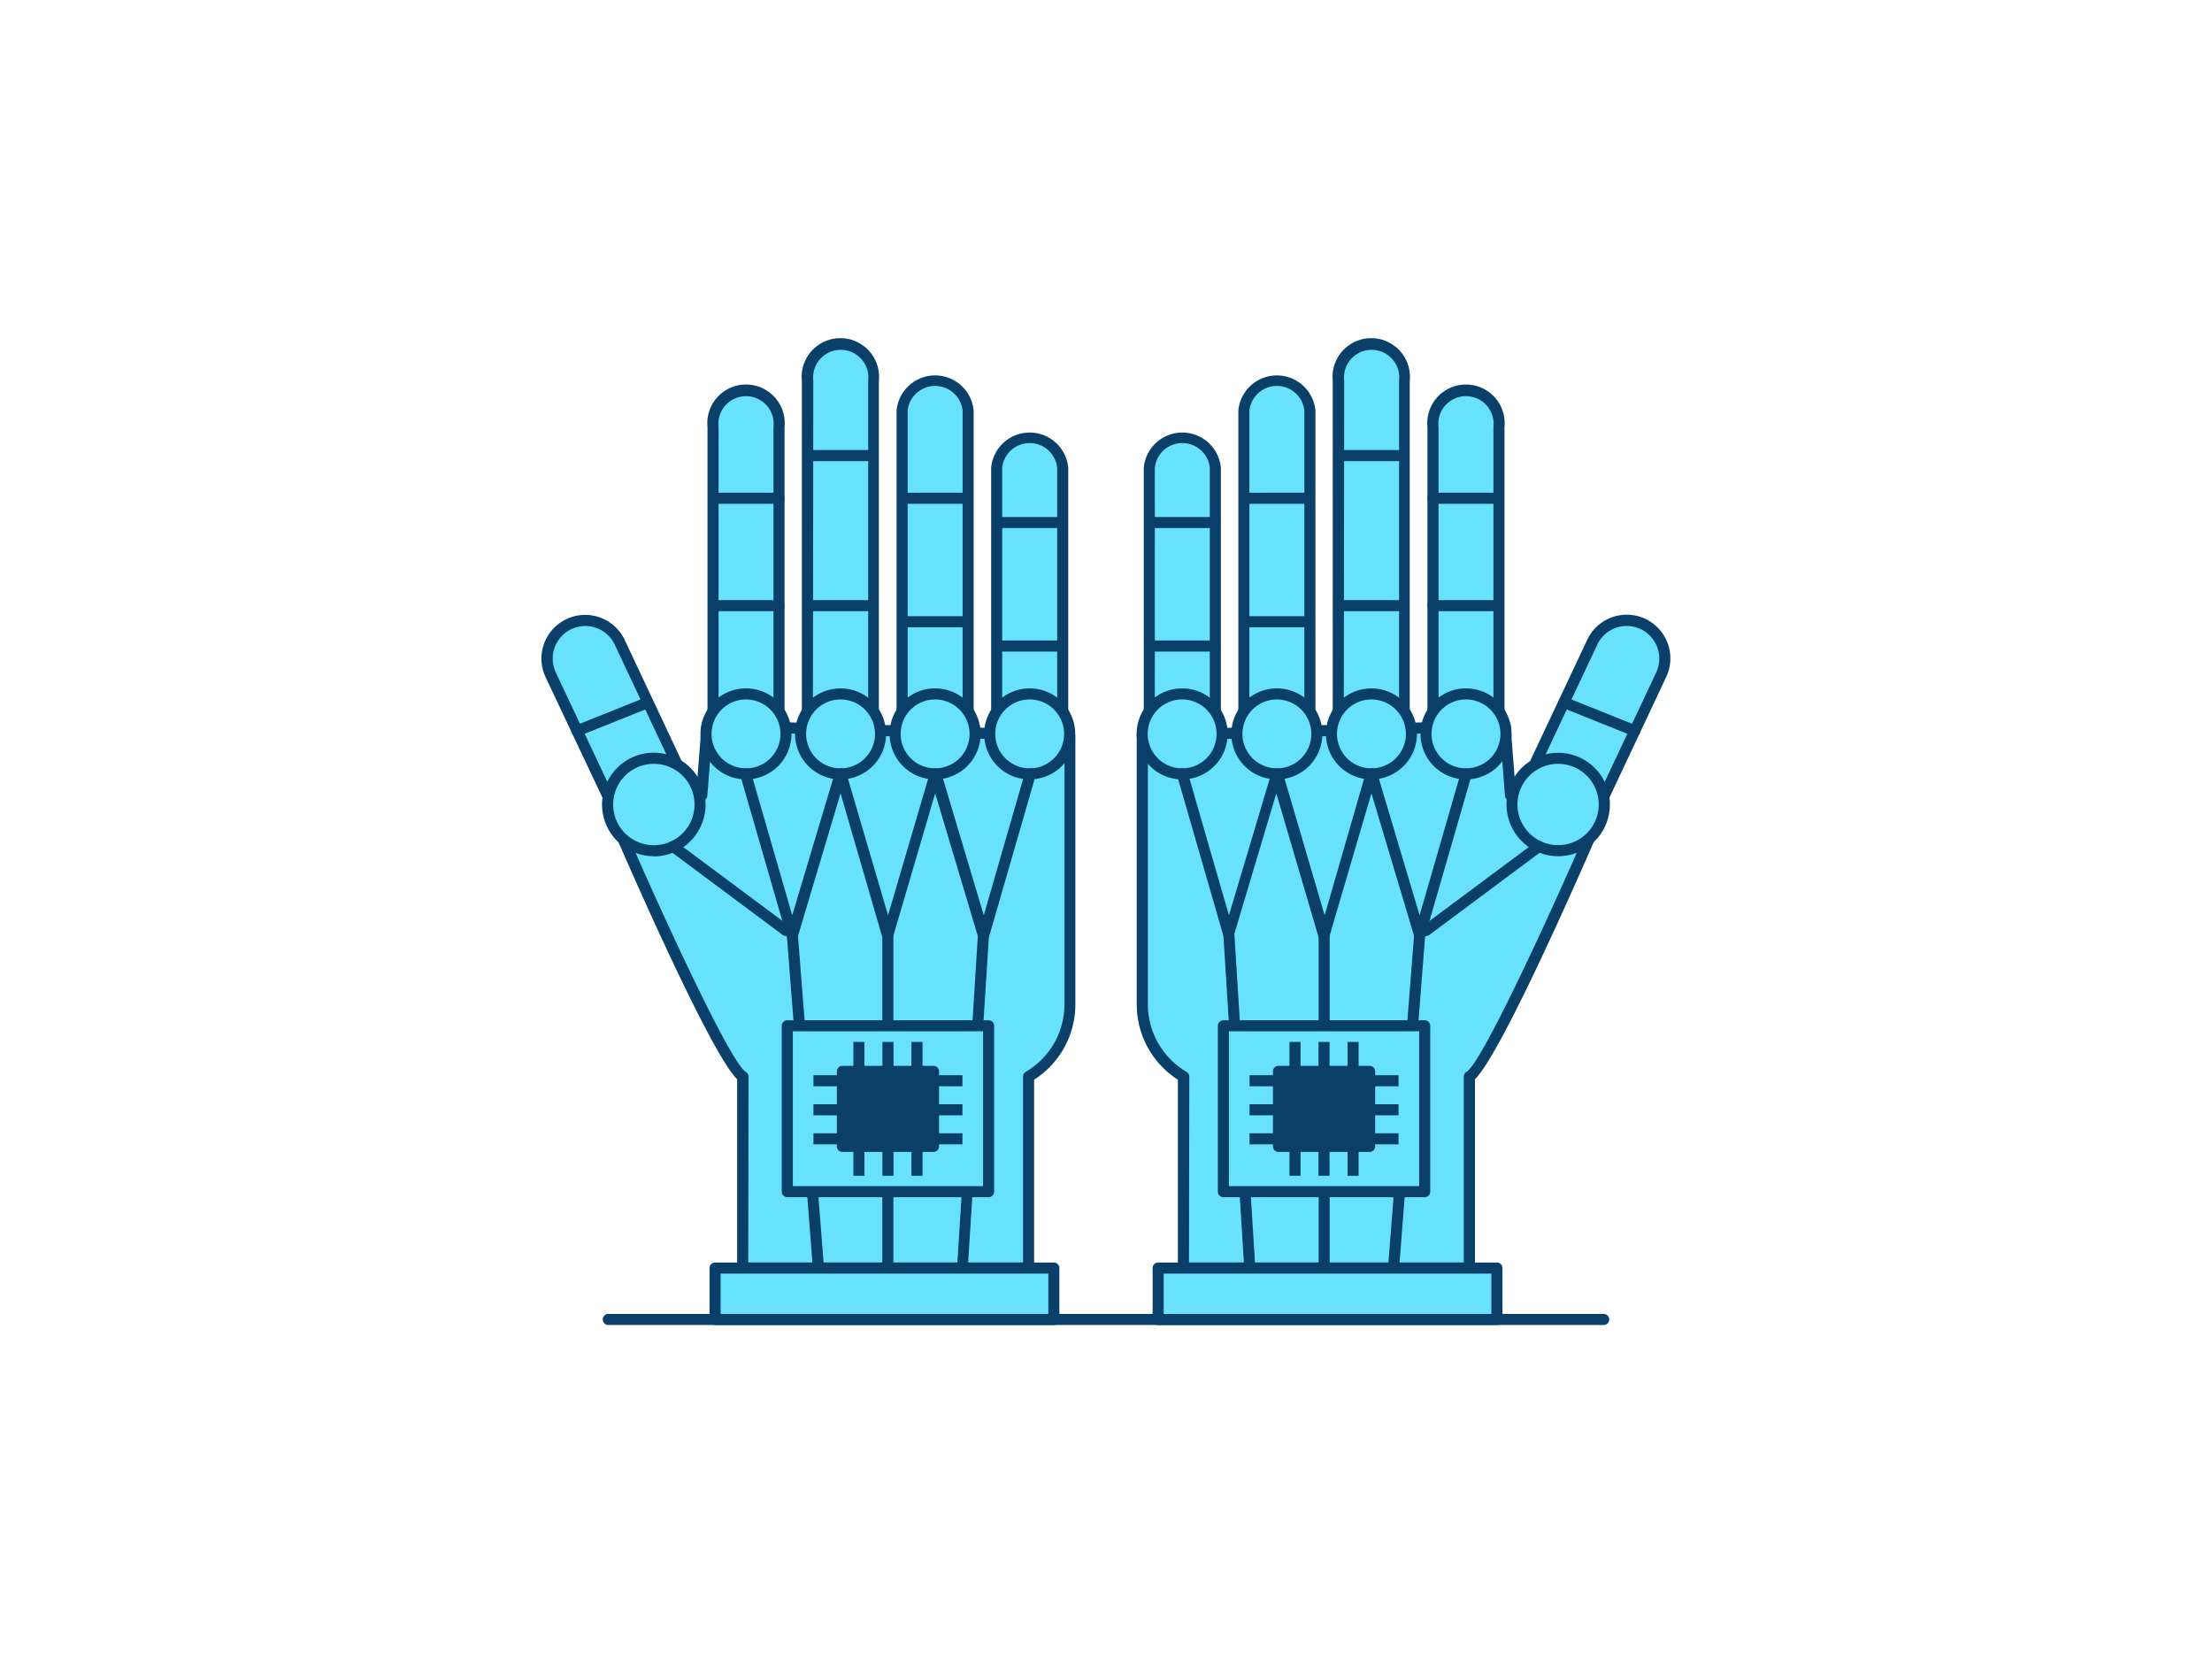 <svg id="_470_artificial_intelligence_outline" data-name="#470_artificial_intelligence_outline" xmlns="http://www.w3.org/2000/svg" viewBox="0 0 400 300" width="406" height="306" class="illustration"><path d="M290,238.86H110a1,1,0,1,1,0-2H290a1,1,0,0,1,0,2Z" fill="#093f68"></path><path d="M193.43,132.3v48.64a15.06,15.06,0,0,1-7.44,13v34.62H134.3V193.94c-4.11-2.42-22.8-45.69-22.8-45.69l6.54-7.2,8.81,2,1-12.61Z" fill="#68e1fd"></path><path d="M186,229.56H134.3a1,1,0,0,1-1-1V194.41c-4.81-4.64-19.69-38.75-22.72-45.76a1,1,0,0,1,.17-1.07l6.55-7.21a1,1,0,0,1,1-.3l7.67,1.77.89-11.44a1,1,0,0,1,1-.93l65.6,1.83a1,1,0,0,1,1,1v48.64A16.16,16.16,0,0,1,187,194.5v34.06A1,1,0,0,1,186,229.56Zm-50.69-2H185V193.94a1,1,0,0,1,.49-.86,14.14,14.14,0,0,0,7-12.14V133.27l-63.68-1.77-.9,11.66a1,1,0,0,1-.41.72.94.94,0,0,1-.81.17l-8.24-1.9-5.72,6.3c7.21,16.65,19.38,43,22.13,44.63a1,1,0,0,1,.5.86Z" fill="#093f68"></path><path d="M134.9,70.52h0a6,6,0,0,1,6,6V132a0,0,0,0,1,0,0H128.94a0,0,0,0,1,0,0V76.49a6,6,0,0,1,6-6Z" fill="#68e1fd"></path><path d="M140.87,133H128.94a1,1,0,0,1-1-1V76.49a7,7,0,1,1,13.93,0V132A1,1,0,0,1,140.87,133Zm-10.93-2h9.93V76.49a5,5,0,1,0-9.93,0Z" fill="#093f68"></path><circle cx="134.9" cy="131.97" r="7.23" fill="#68e1fd"></circle><path d="M134.9,140.2a8.23,8.23,0,1,1,8.23-8.23A8.24,8.24,0,0,1,134.9,140.2Zm0-14.46a6.23,6.23,0,1,0,6.23,6.23A6.24,6.24,0,0,0,134.9,125.74Z" fill="#093f68"></path><path d="M152,62.14h0a6,6,0,0,1,6,6V132a0,0,0,0,1,0,0H146a0,0,0,0,1,0,0V68.11a6,6,0,0,1,6-6Z" fill="#68e1fd"></path><path d="M158,133H146a1,1,0,0,1-1-1V68.11a7,7,0,1,1,13.93,0V132A1,1,0,0,1,158,133ZM147,131H157V68.11a5,5,0,1,0-9.93,0Z" fill="#093f68"></path><circle cx="152" cy="131.97" r="7.23" fill="#68e1fd"></circle><path d="M152,140.2a8.23,8.23,0,1,1,8.23-8.23A8.24,8.24,0,0,1,152,140.2Zm0-14.46a6.23,6.23,0,1,0,6.23,6.23A6.24,6.24,0,0,0,152,125.74Z" fill="#093f68"></path><path d="M169.1,67.54h0a6,6,0,0,1,6,6V132a0,0,0,0,1,0,0H163.13a0,0,0,0,1,0,0V73.51A6,6,0,0,1,169.1,67.54Z" fill="#68e1fd"></path><path d="M175.07,133H163.13a1,1,0,0,1-1-1V73.5a7,7,0,0,1,13.94,0V132A1,1,0,0,1,175.07,133Zm-10.94-2h9.94V73.5a5,5,0,0,0-9.94,0Z" fill="#093f68"></path><circle cx="169.1" cy="131.97" r="7.23" fill="#68e1fd"></circle><path d="M169.1,140.2a8.23,8.23,0,1,1,8.23-8.23A8.24,8.24,0,0,1,169.1,140.2Zm0-14.46a6.23,6.23,0,1,0,6.23,6.23A6.24,6.24,0,0,0,169.1,125.74Z" fill="#093f68"></path><path d="M186.2,77.87h0a6,6,0,0,1,6,6V132a0,0,0,0,1,0,0H180.23a0,0,0,0,1,0,0V83.83A6,6,0,0,1,186.2,77.87Z" fill="#68e1fd"></path><path d="M192.17,133H180.23a1,1,0,0,1-1-1V83.83a7,7,0,0,1,13.94,0V132A1,1,0,0,1,192.17,133Zm-10.94-2h9.94V83.83a5,5,0,0,0-9.94,0Z" fill="#093f68"></path><circle cx="186.2" cy="131.97" r="7.23" fill="#68e1fd"></circle><path d="M186.2,140.2a8.23,8.23,0,1,1,8.23-8.23A8.24,8.24,0,0,1,186.2,140.2Zm0-14.46a6.23,6.23,0,1,0,6.23,6.23A6.24,6.24,0,0,0,186.2,125.74Z" fill="#093f68"></path><path d="M140.87,109.78H129.18a1,1,0,0,1,0-2h11.69a1,1,0,0,1,0,2Z" fill="#093f68"></path><path d="M140.87,90.36H129.18a1,1,0,0,1,0-2h11.69a1,1,0,0,1,0,2Z" fill="#093f68"></path><path d="M174.94,112.69H163.26a1,1,0,0,1,0-2h11.68a1,1,0,0,1,0,2Z" fill="#093f68"></path><path d="M174.94,90.36H163.26a1,1,0,0,1,0-2h11.68a1,1,0,0,1,0,2Z" fill="#093f68"></path><path d="M192,117.08H180.36a1,1,0,0,1,0-2H192a1,1,0,0,1,0,2Z" fill="#093f68"></path><path d="M192,94.75H180.36a1,1,0,0,1,0-2H192a1,1,0,0,1,0,2Z" fill="#093f68"></path><path d="M157.84,109.78H146.16a1,1,0,0,1,0-2h11.68a1,1,0,0,1,0,2Z" fill="#093f68"></path><path d="M157.84,82.64H146.16a1,1,0,0,1,0-2h11.68a1,1,0,0,1,0,2Z" fill="#093f68"></path><path d="M102.92,112.09h0a6.9,6.9,0,0,1,9.15,3.38l12.42,26.38L112,147.62,99.55,121.24A6.89,6.89,0,0,1,102.92,112.09Z" fill="#68e1fd"></path><path d="M112,148.62a1,1,0,0,1-.91-.57L98.64,121.67a7.9,7.9,0,0,1,3.86-10.49h0A7.91,7.91,0,0,1,113,115.05l12.41,26.38a1,1,0,0,1,0,.76,1,1,0,0,1-.52.57l-12.52,5.77A1,1,0,0,1,112,148.62Zm-6.17-36.16a5.9,5.9,0,0,0-2.46.54h0a5.89,5.89,0,0,0-2.88,7.82l12,25.48,10.7-4.93-12-25.48a5.9,5.9,0,0,0-3.31-3.07A6.07,6.07,0,0,0,105.8,112.46Zm-2.88-.37h0Z" fill="#093f68"></path><circle cx="118.23" cy="144.74" r="8.35" fill="#68e1fd"></circle><path d="M118.24,154.09A9.36,9.36,0,1,1,127,148a9.36,9.36,0,0,1-8.76,6.12Zm0-16.71a7.36,7.36,0,1,0,6.68,4.28h0a7.37,7.37,0,0,0-6.68-4.28Z" fill="#093f68"></path><path d="M104.34,132.42a1,1,0,0,1-.37-1.93l12.82-5.13a1,1,0,0,1,1.3.56,1,1,0,0,1-.56,1.3l-12.82,5.13A1,1,0,0,1,104.34,132.42Z" fill="#093f68"></path><line x1="121.72" y1="152.32" x2="142.13" y2="167.52" fill="#68e1fd"></line><path d="M142.13,168.52a1,1,0,0,1-.6-.2l-20.4-15.2a1,1,0,0,1-.21-1.39,1,1,0,0,1,1.4-.21l20.41,15.19a1,1,0,0,1,.2,1.4A1,1,0,0,1,142.13,168.52Z" fill="#093f68"></path><path d="M177.79,169.31a1,1,0,0,1-.95-.71l-7.73-25.88-7.6,25.88a1,1,0,0,1-1,.71,1,1,0,0,1-1-.71L152,142.72l-7.72,25.88a1,1,0,0,1-1,.71h0a1,1,0,0,1-1-.72l-8.41-29.11a1,1,0,0,1,1.92-.56l7.47,25.85L151,138.91a1,1,0,0,1,1-.71h0a1,1,0,0,1,1,.72l7.59,25.85,7.59-25.85a1,1,0,0,1,1-.72h0a1,1,0,0,1,1,.71l7.72,25.86,7.46-25.85a1,1,0,1,1,1.92.56l-8.41,29.11a1,1,0,0,1-.95.72Z" fill="#093f68"></path><path d="M148,229.56a1,1,0,0,1-1-.93l-4.72-60.24a1,1,0,0,1,.92-1.07,1,1,0,0,1,1.08.92L149,228.48a1,1,0,0,1-.92,1.07Z" fill="#093f68"></path><path d="M160.55,229.56a1,1,0,0,1-1-1V168.31a1,1,0,0,1,2,0v60.25A1,1,0,0,1,160.55,229.56Z" fill="#093f68"></path><path d="M174,229.56H174a1,1,0,0,1-.93-1.06l3.77-60.24a1,1,0,0,1,2,.13L175,228.62A1,1,0,0,1,174,229.56Z" fill="#093f68"></path><rect x="129.31" y="228.56" width="61.26" height="9.3" fill="#68e1fd"></rect><path d="M190.57,238.86H129.31a1,1,0,0,1-1-1v-9.3a1,1,0,0,1,1-1h61.26a1,1,0,0,1,1,1v9.3A1,1,0,0,1,190.57,238.86Zm-60.26-2h59.26v-7.3H130.31Z" fill="#093f68"></path><rect x="142.37" y="184.76" width="36.41" height="29.99" fill="#68e1fd"></rect><path d="M178.77,215.75h-36.4a1,1,0,0,1-1-1v-30a1,1,0,0,1,1-1h36.4a1,1,0,0,1,1,1v30A1,1,0,0,1,178.77,215.75Zm-35.4-2h34.4v-28h-34.4Z" fill="#093f68"></path><rect x="152.33" y="192.99" width="16.48" height="13.57" fill="#093f68"></rect><path d="M168.81,207.56H152.33a1,1,0,0,1-1-1V193a1,1,0,0,1,1-1h16.48a1,1,0,0,1,1,1v13.57A1,1,0,0,1,168.81,207.56Zm-15.48-2h14.48V194H153.33Z" fill="#093f68"></path><rect x="147.1" y="193.69" width="5.22" height="2" fill="#093f68"></rect><rect x="147.1" y="198.94" width="5.22" height="2" fill="#093f68"></rect><rect x="147.1" y="204.19" width="5.22" height="2" fill="#093f68"></rect><rect x="168.82" y="193.69" width="5.22" height="2" fill="#093f68"></rect><rect x="168.82" y="198.94" width="5.22" height="2" fill="#093f68"></rect><rect x="168.82" y="204.19" width="5.22" height="2" fill="#093f68"></rect><rect x="164.82" y="187.67" width="2" height="4.68" fill="#093f68"></rect><rect x="159.57" y="187.67" width="2" height="4.68" fill="#093f68"></rect><rect x="154.32" y="187.67" width="2" height="4.68" fill="#093f68"></rect><rect x="164.82" y="207.18" width="2" height="4.69" fill="#093f68"></rect><rect x="159.57" y="207.18" width="2" height="4.69" fill="#093f68"></rect><rect x="154.32" y="207.18" width="2" height="4.69" fill="#093f68"></rect><path d="M206.57,132.3v48.64a15.06,15.06,0,0,0,7.44,13v34.62H265.7V193.94c4.11-2.42,22.8-45.69,22.8-45.69l-6.54-7.2-8.81,2-1-12.61Z" fill="#68e1fd"></path><path d="M265.7,229.56H214a1,1,0,0,1-1-1V194.5a16.16,16.16,0,0,1-7.44-13.56V132.3a1,1,0,0,1,1-1l65.6-1.83a1,1,0,0,1,1,.93l.89,11.44,7.67-1.77a1,1,0,0,1,1,.3l6.55,7.21a1,1,0,0,1,.17,1.07c-3,7-17.91,41.12-22.72,45.76v34.15A1,1,0,0,1,265.7,229.56Zm-50.69-2H264.7V193.94a1,1,0,0,1,.5-.86c2.75-1.62,14.92-28,22.13-44.63l-5.72-6.3-8.24,1.9a.94.94,0,0,1-.81-.17,1,1,0,0,1-.41-.72l-.9-11.66-63.68,1.77v47.67a14.14,14.14,0,0,0,7,12.14,1,1,0,0,1,.49.86Z" fill="#093f68"></path><path d="M259.13,70.52h11.93a0,0,0,0,1,0,0V126a6,6,0,0,1-6,6h0a6,6,0,0,1-6-6V70.52A0,0,0,0,1,259.13,70.52Z" transform="translate(530.19 202.49) rotate(-180)" fill="#68e1fd"></path><path d="M271.06,133H259.13a1,1,0,0,1-1-1V76.49a7,7,0,1,1,13.93,0V132A1,1,0,0,1,271.06,133Zm-10.93-2h9.93V76.49a5,5,0,1,0-9.93,0Z" fill="#093f68"></path><circle cx="265.1" cy="131.97" r="7.23" fill="#68e1fd"></circle><path d="M265.1,140.2a8.23,8.23,0,1,1,8.23-8.23A8.24,8.24,0,0,1,265.1,140.2Zm0-14.46a6.23,6.23,0,1,0,6.23,6.23A6.24,6.24,0,0,0,265.1,125.74Z" fill="#093f68"></path><path d="M242,62.14H254a0,0,0,0,1,0,0V126a6,6,0,0,1-6,6h0a6,6,0,0,1-6-6V62.14A0,0,0,0,1,242,62.14Z" transform="translate(496 194.12) rotate(-180)" fill="#68e1fd"></path><path d="M254,133H242a1,1,0,0,1-1-1V68.11a7,7,0,1,1,13.93,0V132A1,1,0,0,1,254,133ZM243,131H253V68.11a5,5,0,1,0-9.93,0Z" fill="#093f68"></path><circle cx="248" cy="131.97" r="7.23" fill="#68e1fd"></circle><path d="M248,140.2a8.23,8.23,0,1,1,8.23-8.23A8.24,8.24,0,0,1,248,140.2Zm0-14.46a6.23,6.23,0,1,0,6.23,6.23A6.24,6.24,0,0,0,248,125.74Z" fill="#093f68"></path><path d="M224.93,67.54h11.93a0,0,0,0,1,0,0V126a6,6,0,0,1-6,6h0a6,6,0,0,1-6-6V67.54A0,0,0,0,1,224.93,67.54Z" transform="translate(461.8 199.51) rotate(-180)" fill="#68e1fd"></path><path d="M236.87,133H224.93a1,1,0,0,1-1-1V73.5a7,7,0,0,1,13.94,0V132A1,1,0,0,1,236.87,133Zm-10.94-2h9.94V73.5a5,5,0,0,0-9.94,0Z" fill="#093f68"></path><circle cx="230.9" cy="131.97" r="7.23" fill="#68e1fd"></circle><path d="M230.9,140.2a8.23,8.23,0,1,1,8.23-8.23A8.24,8.24,0,0,1,230.9,140.2Zm0-14.46a6.23,6.23,0,1,0,6.23,6.23A6.24,6.24,0,0,0,230.9,125.74Z" fill="#093f68"></path><path d="M207.83,77.87h11.93a0,0,0,0,1,0,0V126a6,6,0,0,1-6,6h0a6,6,0,0,1-6-6V77.87A0,0,0,0,1,207.83,77.87Z" transform="translate(427.6 209.84) rotate(180)" fill="#68e1fd"></path><path d="M219.77,133H207.83a1,1,0,0,1-1-1V83.83a7,7,0,0,1,13.94,0V132A1,1,0,0,1,219.77,133Zm-10.94-2h9.94V83.83a5,5,0,0,0-9.94,0Z" fill="#093f68"></path><circle cx="213.8" cy="131.97" r="7.23" fill="#68e1fd"></circle><path d="M213.8,140.2A8.23,8.23,0,1,1,222,132,8.24,8.24,0,0,1,213.8,140.2Zm0-14.46A6.23,6.23,0,1,0,220,132,6.24,6.24,0,0,0,213.8,125.74Z" fill="#093f68"></path><path d="M270.82,109.78H259.13a1,1,0,0,1,0-2h11.69a1,1,0,0,1,0,2Z" fill="#093f68"></path><path d="M270.82,90.36H259.13a1,1,0,0,1,0-2h11.69a1,1,0,0,1,0,2Z" fill="#093f68"></path><path d="M236.74,112.69H225.06a1,1,0,0,1,0-2h11.68a1,1,0,0,1,0,2Z" fill="#093f68"></path><path d="M236.74,90.36H225.06a1,1,0,0,1,0-2h11.68a1,1,0,0,1,0,2Z" fill="#093f68"></path><path d="M219.64,117.08H208a1,1,0,0,1,0-2h11.68a1,1,0,0,1,0,2Z" fill="#093f68"></path><path d="M219.64,94.75H208a1,1,0,0,1,0-2h11.68a1,1,0,0,1,0,2Z" fill="#093f68"></path><path d="M253.84,109.78H242.16a1,1,0,0,1,0-2h11.68a1,1,0,0,1,0,2Z" fill="#093f68"></path><path d="M253.84,82.64H242.16a1,1,0,0,1,0-2h11.68a1,1,0,0,1,0,2Z" fill="#093f68"></path><path d="M297.08,112.09h0a6.9,6.9,0,0,0-9.15,3.38l-12.42,26.38L288,147.62l12.41-26.38A6.89,6.89,0,0,0,297.08,112.09Z" fill="#68e1fd"></path><path d="M288,148.62a1,1,0,0,1-.41-.09l-12.52-5.77a1,1,0,0,1-.52-.57,1,1,0,0,1,0-.76L287,115a7.89,7.89,0,0,1,14.33,6.62l-12.42,26.39A1,1,0,0,1,288,148.62Zm-11.18-7.25,10.7,4.93,12-25.49a5.9,5.9,0,0,0-2.89-7.81h0a5.88,5.88,0,0,0-7.82,2.89Z" fill="#093f68"></path><circle cx="281.77" cy="144.74" r="8.35" fill="#68e1fd"></circle><path d="M281.76,154.09a9.36,9.36,0,0,1-8.48-13.27h0a9.35,9.35,0,1,1,8.48,13.27Zm0-16.71a7.37,7.37,0,0,0-6.68,4.28h0a7.35,7.35,0,1,0,13.57.53,7.37,7.37,0,0,0-6.89-4.81Zm-7.59,3.86h0Z" fill="#093f68"></path><path d="M295.66,132.42a1,1,0,0,1-.37-.07l-12.82-5.13a1,1,0,0,1-.56-1.3,1,1,0,0,1,1.3-.56L296,130.49a1,1,0,0,1-.37,1.93Z" fill="#093f68"></path><line x1="278.28" y1="152.32" x2="257.87" y2="167.52" fill="#68e1fd"></line><path d="M257.87,168.52a1,1,0,0,1-.8-.41,1,1,0,0,1,.2-1.4l20.41-15.19a1,1,0,0,1,1.4.21,1,1,0,0,1-.21,1.39l-20.4,15.2A1,1,0,0,1,257.87,168.52Z" fill="#093f68"></path><path d="M222.21,169.31h0a1,1,0,0,1-.95-.72l-8.41-29.11a1,1,0,1,1,1.92-.56l7.46,25.85,7.72-25.86a1,1,0,0,1,1-.71h0a1,1,0,0,1,1,.72l7.59,25.85L247,138.92a1,1,0,0,1,1-.72h0a1,1,0,0,1,1,.71l7.71,25.86,7.47-25.85a1,1,0,1,1,1.92.56l-8.41,29.11a1,1,0,0,1-.95.72h0a1,1,0,0,1-1-.71L248,142.72l-7.6,25.88a1,1,0,0,1-1,.71,1,1,0,0,1-1-.71l-7.6-25.88-7.73,25.88A1,1,0,0,1,222.21,169.31Z" fill="#093f68"></path><path d="M252,229.56h-.08a1,1,0,0,1-.92-1.07l4.72-60.24a1,1,0,0,1,1.08-.92,1,1,0,0,1,.92,1.07L253,228.63A1,1,0,0,1,252,229.56Z" fill="#093f68"></path><path d="M239.45,229.56a1,1,0,0,1-1-1V168.31a1,1,0,0,1,2,0v60.25A1,1,0,0,1,239.45,229.56Z" fill="#093f68"></path><path d="M226,229.56a1,1,0,0,1-1-.94l-3.77-60.24a1,1,0,0,1,.93-1.06,1,1,0,0,1,1.06.93L227,228.49a1,1,0,0,1-.93,1.06Z" fill="#093f68"></path><rect x="209.43" y="228.56" width="61.26" height="9.3" transform="translate(480.11 466.41) rotate(-180)" fill="#68e1fd"></rect><path d="M270.69,238.86H209.43a1,1,0,0,1-1-1v-9.3a1,1,0,0,1,1-1h61.26a1,1,0,0,1,1,1v9.3A1,1,0,0,1,270.69,238.86Zm-60.26-2h59.26v-7.3H210.43Z" fill="#093f68"></path><rect x="221.23" y="184.76" width="36.41" height="29.99" transform="translate(478.86 399.51) rotate(-180)" fill="#68e1fd"></rect><path d="M257.63,215.75h-36.4a1,1,0,0,1-1-1v-30a1,1,0,0,1,1-1h36.4a1,1,0,0,1,1,1v30A1,1,0,0,1,257.63,215.75Zm-35.4-2h34.4v-28h-34.4Z" fill="#093f68"></path><rect x="231.19" y="192.99" width="16.48" height="13.57" transform="translate(478.86 399.54) rotate(-180)" fill="#093f68"></rect><path d="M247.67,207.56H231.19a1,1,0,0,1-1-1V193a1,1,0,0,1,1-1h16.48a1,1,0,0,1,1,1v13.57A1,1,0,0,1,247.67,207.56Zm-15.48-2h14.48V194H232.19Z" fill="#093f68"></path><rect x="247.68" y="193.69" width="5.22" height="2" fill="#093f68"></rect><rect x="247.68" y="198.94" width="5.22" height="2" fill="#093f68"></rect><rect x="247.68" y="204.19" width="5.22" height="2" fill="#093f68"></rect><rect x="225.96" y="193.69" width="5.22" height="2" fill="#093f68"></rect><rect x="225.96" y="198.94" width="5.22" height="2" fill="#093f68"></rect><rect x="225.96" y="204.19" width="5.22" height="2" fill="#093f68"></rect><rect x="233.18" y="187.67" width="2" height="4.68" fill="#093f68"></rect><rect x="238.43" y="187.67" width="2" height="4.68" fill="#093f68"></rect><rect x="243.68" y="187.67" width="2" height="4.68" fill="#093f68"></rect><rect x="233.18" y="207.18" width="2" height="4.69" fill="#093f68"></rect><rect x="238.43" y="207.18" width="2" height="4.69" fill="#093f68"></rect><rect x="243.68" y="207.18" width="2" height="4.69" fill="#093f68"></rect></svg>
